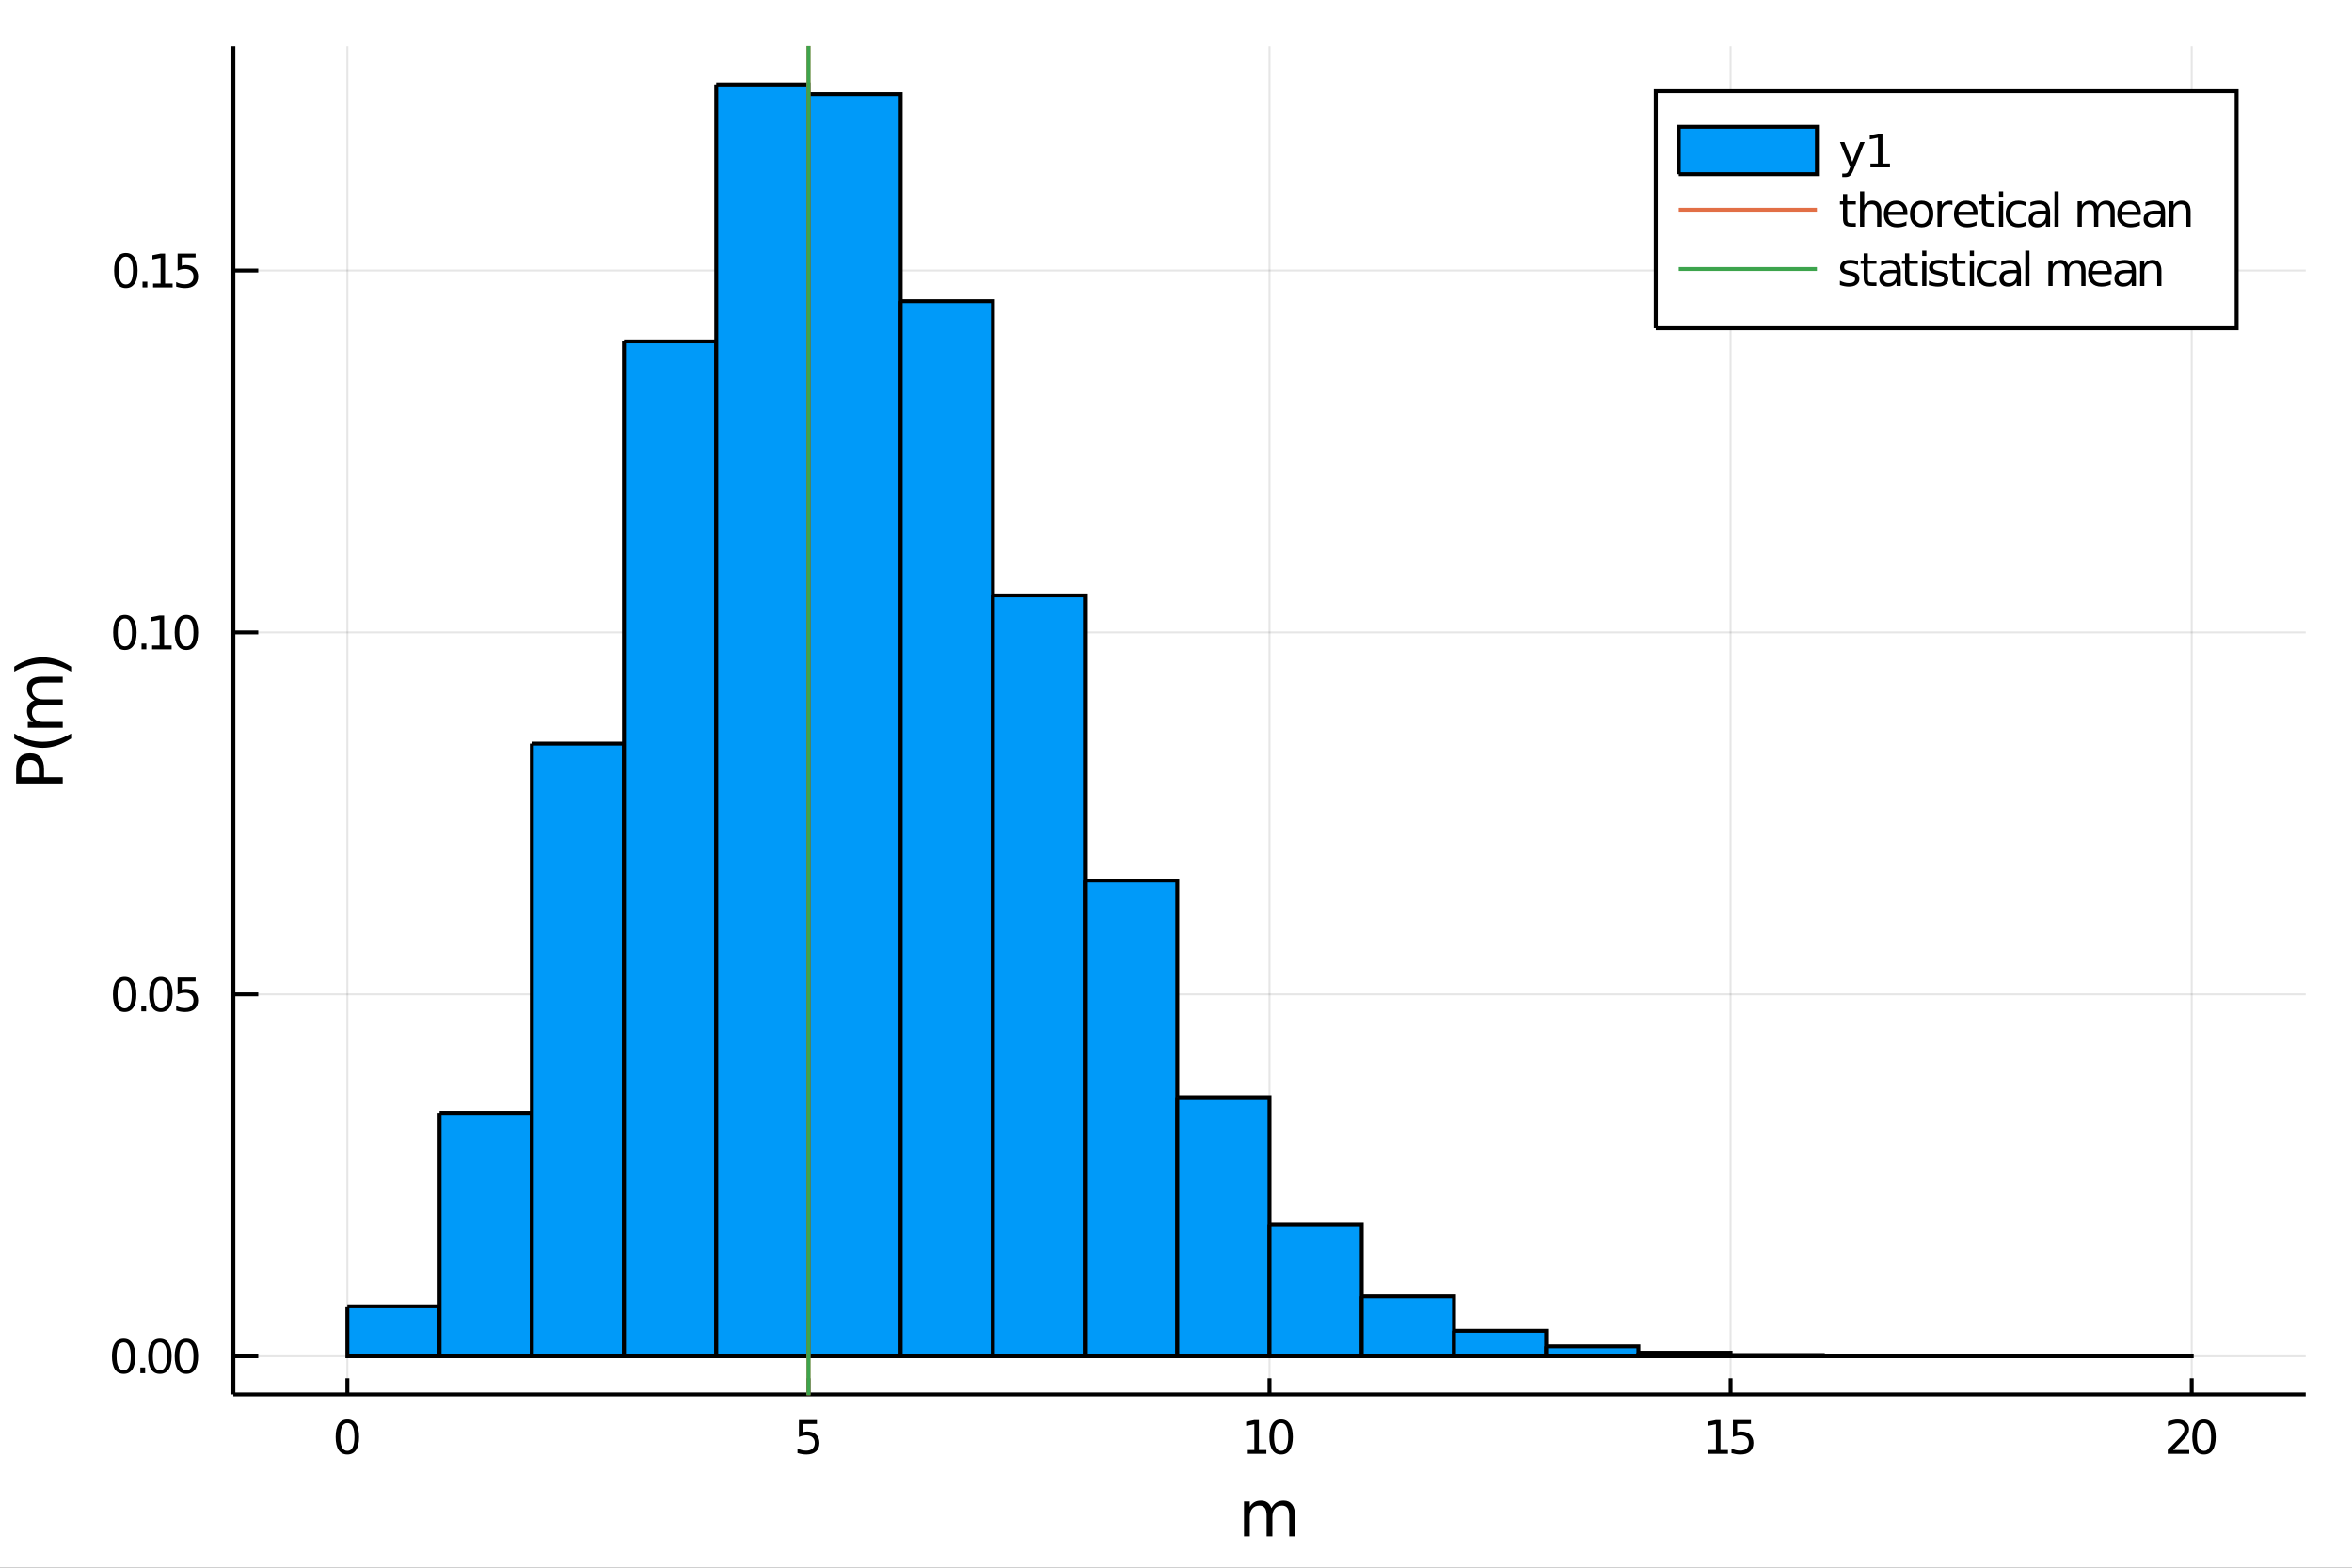 <?xml version="1.0" encoding="utf-8"?>
<svg xmlns="http://www.w3.org/2000/svg" xmlns:xlink="http://www.w3.org/1999/xlink" width="600" height="400" viewBox="0 0 2400 1600">
<rect x="0" y="0" width="2400" height="1600" fill="#333333" stroke="none"/>
<defs>
  <clipPath id="clip910">
    <rect x="0" y="0" width="2400" height="1600"/>
  </clipPath>
</defs>
<path clip-path="url(#clip910)" d="
M0 1600 L2400 1600 L2400 0 L0 0  Z
  " fill="#ffffff" fill-rule="evenodd" fill-opacity="1"/>
<defs>
  <clipPath id="clip911">
    <rect x="480" y="0" width="1681" height="1600"/>
  </clipPath>
</defs>
<path clip-path="url(#clip910)" d="
M238.13 1423.18 L2352.76 1423.18 L2352.76 47.244 L238.13 47.244  Z
  " fill="#ffffff" fill-rule="evenodd" fill-opacity="1"/>
<defs>
  <clipPath id="clip912">
    <rect x="238" y="47" width="2116" height="1377"/>
  </clipPath>
</defs>
<polyline clip-path="url(#clip912)" style="stroke:#000000; stroke-width:2; stroke-opacity:0.1; fill:none" points="
  354.438,1423.18 354.438,47.244 
  "/>
<polyline clip-path="url(#clip912)" style="stroke:#000000; stroke-width:2; stroke-opacity:0.1; fill:none" points="
  824.941,1423.18 824.941,47.244 
  "/>
<polyline clip-path="url(#clip912)" style="stroke:#000000; stroke-width:2; stroke-opacity:0.1; fill:none" points="
  1295.44,1423.18 1295.44,47.244 
  "/>
<polyline clip-path="url(#clip912)" style="stroke:#000000; stroke-width:2; stroke-opacity:0.1; fill:none" points="
  1765.95,1423.18 1765.95,47.244 
  "/>
<polyline clip-path="url(#clip912)" style="stroke:#000000; stroke-width:2; stroke-opacity:0.1; fill:none" points="
  2236.45,1423.18 2236.45,47.244 
  "/>
<polyline clip-path="url(#clip910)" style="stroke:#000000; stroke-width:4; stroke-opacity:1; fill:none" points="
  238.13,1423.18 2352.76,1423.18 
  "/>
<polyline clip-path="url(#clip910)" style="stroke:#000000; stroke-width:4; stroke-opacity:1; fill:none" points="
  354.438,1423.18 354.438,1406.67 
  "/>
<polyline clip-path="url(#clip910)" style="stroke:#000000; stroke-width:4; stroke-opacity:1; fill:none" points="
  824.941,1423.18 824.941,1406.67 
  "/>
<polyline clip-path="url(#clip910)" style="stroke:#000000; stroke-width:4; stroke-opacity:1; fill:none" points="
  1295.44,1423.18 1295.44,1406.67 
  "/>
<polyline clip-path="url(#clip910)" style="stroke:#000000; stroke-width:4; stroke-opacity:1; fill:none" points="
  1765.95,1423.18 1765.95,1406.67 
  "/>
<polyline clip-path="url(#clip910)" style="stroke:#000000; stroke-width:4; stroke-opacity:1; fill:none" points="
  2236.45,1423.18 2236.45,1406.67 
  "/>
<path clip-path="url(#clip910)" d="M 0 0 M354.438 1452.37 Q350.827 1452.37 348.998 1455.94 Q347.193 1459.48 347.193 1466.61 Q347.193 1473.71 348.998 1477.28 Q350.827 1480.82 354.438 1480.82 Q358.072 1480.82 359.878 1477.28 Q361.707 1473.71 361.707 1466.61 Q361.707 1459.48 359.878 1455.94 Q358.072 1452.37 354.438 1452.37 M354.438 1448.67 Q360.248 1448.67 363.304 1453.27 Q366.383 1457.86 366.383 1466.61 Q366.383 1475.33 363.304 1479.94 Q360.248 1484.52 354.438 1484.52 Q348.628 1484.52 345.549 1479.94 Q342.494 1475.33 342.494 1466.61 Q342.494 1457.86 345.549 1453.27 Q348.628 1448.67 354.438 1448.67 Z" fill="#000000" fill-rule="evenodd" fill-opacity="1" /><path clip-path="url(#clip910)" d="M 0 0 M815.218 1449.29 L833.575 1449.29 L833.575 1453.23 L819.501 1453.23 L819.501 1461.7 Q820.519 1461.35 821.538 1461.19 Q822.556 1461 823.575 1461 Q829.362 1461 832.741 1464.18 Q836.121 1467.35 836.121 1472.76 Q836.121 1478.34 832.649 1481.44 Q829.177 1484.52 822.857 1484.52 Q820.681 1484.52 818.413 1484.15 Q816.168 1483.78 813.76 1483.04 L813.76 1478.34 Q815.843 1479.48 818.066 1480.03 Q820.288 1480.59 822.765 1480.59 Q826.769 1480.59 829.107 1478.48 Q831.445 1476.38 831.445 1472.76 Q831.445 1469.15 829.107 1467.05 Q826.769 1464.94 822.765 1464.94 Q820.89 1464.94 819.015 1465.36 Q817.163 1465.77 815.218 1466.65 L815.218 1449.29 Z" fill="#000000" fill-rule="evenodd" fill-opacity="1" /><path clip-path="url(#clip910)" d="M 0 0 M1272.32 1479.92 L1279.96 1479.92 L1279.96 1453.55 L1271.65 1455.22 L1271.65 1450.96 L1279.91 1449.29 L1284.59 1449.29 L1284.59 1479.92 L1292.23 1479.92 L1292.23 1483.85 L1272.32 1483.85 L1272.32 1479.92 Z" fill="#000000" fill-rule="evenodd" fill-opacity="1" /><path clip-path="url(#clip910)" d="M 0 0 M1307.29 1452.37 Q1303.68 1452.37 1301.85 1455.94 Q1300.05 1459.48 1300.05 1466.61 Q1300.05 1473.71 1301.85 1477.28 Q1303.68 1480.82 1307.29 1480.82 Q1310.93 1480.82 1312.73 1477.28 Q1314.56 1473.71 1314.56 1466.61 Q1314.56 1459.48 1312.73 1455.94 Q1310.93 1452.37 1307.29 1452.37 M1307.29 1448.67 Q1313.1 1448.67 1316.16 1453.27 Q1319.24 1457.86 1319.24 1466.61 Q1319.24 1475.33 1316.16 1479.94 Q1313.1 1484.52 1307.29 1484.52 Q1301.48 1484.52 1298.41 1479.94 Q1295.35 1475.33 1295.35 1466.61 Q1295.35 1457.86 1298.41 1453.27 Q1301.48 1448.67 1307.29 1448.67 Z" fill="#000000" fill-rule="evenodd" fill-opacity="1" /><path clip-path="url(#clip910)" d="M 0 0 M1743.32 1479.92 L1750.96 1479.92 L1750.96 1453.55 L1742.65 1455.22 L1742.65 1450.96 L1750.91 1449.29 L1755.59 1449.29 L1755.59 1479.92 L1763.23 1479.92 L1763.23 1483.85 L1743.32 1483.85 L1743.32 1479.92 Z" fill="#000000" fill-rule="evenodd" fill-opacity="1" /><path clip-path="url(#clip910)" d="M 0 0 M1768.34 1449.29 L1786.7 1449.29 L1786.7 1453.23 L1772.62 1453.23 L1772.62 1461.7 Q1773.64 1461.35 1774.66 1461.19 Q1775.68 1461 1776.7 1461 Q1782.48 1461 1785.86 1464.18 Q1789.24 1467.35 1789.24 1472.76 Q1789.24 1478.34 1785.77 1481.44 Q1782.3 1484.52 1775.98 1484.52 Q1773.8 1484.52 1771.54 1484.15 Q1769.29 1483.78 1766.88 1483.04 L1766.88 1478.34 Q1768.97 1479.48 1771.19 1480.03 Q1773.41 1480.59 1775.89 1480.59 Q1779.89 1480.59 1782.23 1478.48 Q1784.57 1476.38 1784.57 1472.76 Q1784.57 1469.15 1782.23 1467.05 Q1779.89 1464.94 1775.89 1464.94 Q1774.01 1464.94 1772.14 1465.36 Q1770.29 1465.77 1768.34 1466.65 L1768.34 1449.29 Z" fill="#000000" fill-rule="evenodd" fill-opacity="1" /><path clip-path="url(#clip910)" d="M 0 0 M2217.59 1479.92 L2233.91 1479.92 L2233.91 1483.85 L2211.97 1483.85 L2211.97 1479.92 Q2214.63 1477.16 2219.21 1472.53 Q2223.82 1467.88 2225 1466.54 Q2227.25 1464.01 2228.13 1462.28 Q2229.03 1460.52 2229.03 1458.83 Q2229.03 1456.07 2227.08 1454.34 Q2225.16 1452.6 2222.06 1452.6 Q2219.86 1452.6 2217.41 1453.37 Q2214.98 1454.13 2212.2 1455.68 L2212.2 1450.96 Q2215.02 1449.82 2217.48 1449.25 Q2219.93 1448.67 2221.97 1448.67 Q2227.34 1448.67 2230.53 1451.35 Q2233.73 1454.04 2233.73 1458.53 Q2233.73 1460.66 2232.92 1462.58 Q2232.13 1464.48 2230.02 1467.07 Q2229.45 1467.74 2226.34 1470.96 Q2223.24 1474.15 2217.59 1479.92 Z" fill="#000000" fill-rule="evenodd" fill-opacity="1" /><path clip-path="url(#clip910)" d="M 0 0 M2248.98 1452.37 Q2245.37 1452.37 2243.54 1455.94 Q2241.74 1459.48 2241.74 1466.61 Q2241.74 1473.71 2243.54 1477.28 Q2245.37 1480.82 2248.98 1480.82 Q2252.62 1480.82 2254.42 1477.28 Q2256.25 1473.71 2256.25 1466.61 Q2256.25 1459.48 2254.42 1455.94 Q2252.62 1452.37 2248.98 1452.37 M2248.98 1448.67 Q2254.79 1448.67 2257.85 1453.27 Q2260.93 1457.86 2260.93 1466.61 Q2260.93 1475.33 2257.85 1479.94 Q2254.79 1484.52 2248.98 1484.52 Q2243.17 1484.52 2240.09 1479.94 Q2237.04 1475.33 2237.04 1466.61 Q2237.04 1457.86 2240.09 1453.27 Q2243.17 1448.67 2248.98 1448.67 Z" fill="#000000" fill-rule="evenodd" fill-opacity="1" /><path clip-path="url(#clip910)" d="M 0 0 M1297.4 1539.24 Q1299.6 1535.29 1302.65 1533.41 Q1305.71 1531.54 1309.85 1531.54 Q1315.42 1531.54 1318.44 1535.45 Q1321.46 1539.33 1321.46 1546.53 L1321.46 1568.04 L1315.57 1568.04 L1315.57 1546.72 Q1315.57 1541.59 1313.76 1539.11 Q1311.95 1536.63 1308.22 1536.63 Q1303.67 1536.63 1301.03 1539.65 Q1298.39 1542.68 1298.39 1547.9 L1298.39 1568.04 L1292.5 1568.04 L1292.5 1546.72 Q1292.5 1541.56 1290.68 1539.11 Q1288.87 1536.63 1285.08 1536.63 Q1280.59 1536.63 1277.95 1539.68 Q1275.31 1542.71 1275.31 1547.9 L1275.31 1568.04 L1269.42 1568.04 L1269.42 1532.4 L1275.31 1532.4 L1275.31 1537.93 Q1277.32 1534.66 1280.12 1533.1 Q1282.92 1531.54 1286.77 1531.54 Q1290.65 1531.54 1293.36 1533.51 Q1296.1 1535.48 1297.4 1539.24 Z" fill="#000000" fill-rule="evenodd" fill-opacity="1" /><polyline clip-path="url(#clip912)" style="stroke:#000000; stroke-width:2; stroke-opacity:0.1; fill:none" points="
  238.13,1384.24 2352.76,1384.24 
  "/>
<polyline clip-path="url(#clip912)" style="stroke:#000000; stroke-width:2; stroke-opacity:0.1; fill:none" points="
  238.13,1014.86 2352.76,1014.86 
  "/>
<polyline clip-path="url(#clip912)" style="stroke:#000000; stroke-width:2; stroke-opacity:0.1; fill:none" points="
  238.13,645.474 2352.76,645.474 
  "/>
<polyline clip-path="url(#clip912)" style="stroke:#000000; stroke-width:2; stroke-opacity:0.1; fill:none" points="
  238.13,276.092 2352.76,276.092 
  "/>
<polyline clip-path="url(#clip910)" style="stroke:#000000; stroke-width:4; stroke-opacity:1; fill:none" points="
  238.13,1423.18 238.13,47.244 
  "/>
<polyline clip-path="url(#clip910)" style="stroke:#000000; stroke-width:4; stroke-opacity:1; fill:none" points="
  238.13,1384.24 263.506,1384.24 
  "/>
<polyline clip-path="url(#clip910)" style="stroke:#000000; stroke-width:4; stroke-opacity:1; fill:none" points="
  238.13,1014.86 263.506,1014.86 
  "/>
<polyline clip-path="url(#clip910)" style="stroke:#000000; stroke-width:4; stroke-opacity:1; fill:none" points="
  238.13,645.474 263.506,645.474 
  "/>
<polyline clip-path="url(#clip910)" style="stroke:#000000; stroke-width:4; stroke-opacity:1; fill:none" points="
  238.13,276.092 263.506,276.092 
  "/>
<path clip-path="url(#clip910)" d="M 0 0 M126.205 1370.04 Q122.593 1370.04 120.765 1373.6 Q118.959 1377.14 118.959 1384.27 Q118.959 1391.38 120.765 1394.94 Q122.593 1398.49 126.205 1398.49 Q129.839 1398.49 131.644 1394.94 Q133.473 1391.38 133.473 1384.27 Q133.473 1377.14 131.644 1373.6 Q129.839 1370.04 126.205 1370.04 M126.205 1366.33 Q132.015 1366.33 135.07 1370.94 Q138.149 1375.52 138.149 1384.27 Q138.149 1393 135.07 1397.61 Q132.015 1402.19 126.205 1402.19 Q120.394 1402.19 117.316 1397.61 Q114.26 1393 114.26 1384.27 Q114.26 1375.52 117.316 1370.94 Q120.394 1366.33 126.205 1366.33 Z" fill="#000000" fill-rule="evenodd" fill-opacity="1" /><path clip-path="url(#clip910)" d="M 0 0 M143.218 1395.64 L148.103 1395.64 L148.103 1401.52 L143.218 1401.52 L143.218 1395.64 Z" fill="#000000" fill-rule="evenodd" fill-opacity="1" /><path clip-path="url(#clip910)" d="M 0 0 M163.172 1370.04 Q159.561 1370.04 157.732 1373.6 Q155.927 1377.14 155.927 1384.27 Q155.927 1391.38 157.732 1394.94 Q159.561 1398.49 163.172 1398.49 Q166.806 1398.49 168.612 1394.94 Q170.44 1391.38 170.44 1384.27 Q170.44 1377.14 168.612 1373.6 Q166.806 1370.04 163.172 1370.04 M163.172 1366.33 Q168.982 1366.33 172.038 1370.94 Q175.116 1375.52 175.116 1384.27 Q175.116 1393 172.038 1397.61 Q168.982 1402.19 163.172 1402.19 Q157.362 1402.19 154.283 1397.61 Q151.228 1393 151.228 1384.27 Q151.228 1375.52 154.283 1370.94 Q157.362 1366.33 163.172 1366.33 Z" fill="#000000" fill-rule="evenodd" fill-opacity="1" /><path clip-path="url(#clip910)" d="M 0 0 M190.186 1370.04 Q186.575 1370.04 184.746 1373.6 Q182.94 1377.14 182.94 1384.27 Q182.94 1391.38 184.746 1394.94 Q186.575 1398.49 190.186 1398.49 Q193.82 1398.49 195.625 1394.94 Q197.454 1391.38 197.454 1384.27 Q197.454 1377.14 195.625 1373.6 Q193.82 1370.04 190.186 1370.04 M190.186 1366.33 Q195.996 1366.33 199.051 1370.94 Q202.13 1375.52 202.13 1384.27 Q202.13 1393 199.051 1397.61 Q195.996 1402.19 190.186 1402.19 Q184.376 1402.19 181.297 1397.61 Q178.241 1393 178.241 1384.27 Q178.241 1375.52 181.297 1370.94 Q184.376 1366.33 190.186 1366.33 Z" fill="#000000" fill-rule="evenodd" fill-opacity="1" /><path clip-path="url(#clip910)" d="M 0 0 M127.2 1000.65 Q123.589 1000.65 121.76 1004.22 Q119.955 1007.76 119.955 1014.89 Q119.955 1022 121.76 1025.56 Q123.589 1029.1 127.2 1029.1 Q130.834 1029.1 132.64 1025.56 Q134.468 1022 134.468 1014.89 Q134.468 1007.76 132.64 1004.22 Q130.834 1000.65 127.2 1000.65 M127.2 996.951 Q133.01 996.951 136.066 1001.56 Q139.144 1006.14 139.144 1014.89 Q139.144 1023.62 136.066 1028.22 Q133.01 1032.81 127.2 1032.81 Q121.39 1032.81 118.311 1028.22 Q115.256 1023.62 115.256 1014.89 Q115.256 1006.14 118.311 1001.56 Q121.39 996.951 127.2 996.951 Z" fill="#000000" fill-rule="evenodd" fill-opacity="1" /><path clip-path="url(#clip910)" d="M 0 0 M144.214 1026.26 L149.098 1026.26 L149.098 1032.14 L144.214 1032.14 L144.214 1026.26 Z" fill="#000000" fill-rule="evenodd" fill-opacity="1" /><path clip-path="url(#clip910)" d="M 0 0 M164.167 1000.65 Q160.556 1000.65 158.728 1004.22 Q156.922 1007.76 156.922 1014.89 Q156.922 1022 158.728 1025.56 Q160.556 1029.1 164.167 1029.1 Q167.802 1029.1 169.607 1025.56 Q171.436 1022 171.436 1014.89 Q171.436 1007.76 169.607 1004.22 Q167.802 1000.65 164.167 1000.65 M164.167 996.951 Q169.977 996.951 173.033 1001.56 Q176.112 1006.14 176.112 1014.89 Q176.112 1023.62 173.033 1028.22 Q169.977 1032.81 164.167 1032.81 Q158.357 1032.81 155.278 1028.22 Q152.223 1023.62 152.223 1014.89 Q152.223 1006.14 155.278 1001.56 Q158.357 996.951 164.167 996.951 Z" fill="#000000" fill-rule="evenodd" fill-opacity="1" /><path clip-path="url(#clip910)" d="M 0 0 M181.227 997.576 L199.584 997.576 L199.584 1001.51 L185.51 1001.51 L185.51 1009.98 Q186.528 1009.64 187.547 1009.47 Q188.565 1009.29 189.584 1009.29 Q195.371 1009.29 198.75 1012.46 Q202.13 1015.63 202.13 1021.05 Q202.13 1026.63 198.658 1029.73 Q195.186 1032.81 188.866 1032.81 Q186.69 1032.81 184.422 1032.44 Q182.176 1032.07 179.769 1031.33 L179.769 1026.63 Q181.852 1027.76 184.075 1028.32 Q186.297 1028.87 188.774 1028.87 Q192.778 1028.87 195.116 1026.77 Q197.454 1024.66 197.454 1021.05 Q197.454 1017.44 195.116 1015.33 Q192.778 1013.22 188.774 1013.22 Q186.899 1013.22 185.024 1013.64 Q183.172 1014.06 181.227 1014.94 L181.227 997.576 Z" fill="#000000" fill-rule="evenodd" fill-opacity="1" /><path clip-path="url(#clip910)" d="M 0 0 M127.431 631.273 Q123.82 631.273 121.992 634.838 Q120.186 638.379 120.186 645.509 Q120.186 652.615 121.992 656.18 Q123.82 659.722 127.431 659.722 Q131.066 659.722 132.871 656.18 Q134.7 652.615 134.7 645.509 Q134.7 638.379 132.871 634.838 Q131.066 631.273 127.431 631.273 M127.431 627.569 Q133.242 627.569 136.297 632.176 Q139.376 636.759 139.376 645.509 Q139.376 654.236 136.297 658.842 Q133.242 663.426 127.431 663.426 Q121.621 663.426 118.543 658.842 Q115.487 654.236 115.487 645.509 Q115.487 636.759 118.543 632.176 Q121.621 627.569 127.431 627.569 Z" fill="#000000" fill-rule="evenodd" fill-opacity="1" /><path clip-path="url(#clip910)" d="M 0 0 M144.445 656.875 L149.329 656.875 L149.329 662.754 L144.445 662.754 L144.445 656.875 Z" fill="#000000" fill-rule="evenodd" fill-opacity="1" /><path clip-path="url(#clip910)" d="M 0 0 M155.209 658.819 L162.848 658.819 L162.848 632.454 L154.538 634.12 L154.538 629.861 L162.802 628.194 L167.477 628.194 L167.477 658.819 L175.116 658.819 L175.116 662.754 L155.209 662.754 L155.209 658.819 Z" fill="#000000" fill-rule="evenodd" fill-opacity="1" /><path clip-path="url(#clip910)" d="M 0 0 M190.186 631.273 Q186.575 631.273 184.746 634.838 Q182.94 638.379 182.94 645.509 Q182.94 652.615 184.746 656.18 Q186.575 659.722 190.186 659.722 Q193.82 659.722 195.625 656.18 Q197.454 652.615 197.454 645.509 Q197.454 638.379 195.625 634.838 Q193.82 631.273 190.186 631.273 M190.186 627.569 Q195.996 627.569 199.051 632.176 Q202.13 636.759 202.13 645.509 Q202.13 654.236 199.051 658.842 Q195.996 663.426 190.186 663.426 Q184.376 663.426 181.297 658.842 Q178.241 654.236 178.241 645.509 Q178.241 636.759 181.297 632.176 Q184.376 627.569 190.186 627.569 Z" fill="#000000" fill-rule="evenodd" fill-opacity="1" /><path clip-path="url(#clip910)" d="M 0 0 M128.427 261.891 Q124.816 261.891 122.987 265.456 Q121.181 268.997 121.181 276.127 Q121.181 283.233 122.987 286.798 Q124.816 290.34 128.427 290.34 Q132.061 290.34 133.867 286.798 Q135.695 283.233 135.695 276.127 Q135.695 268.997 133.867 265.456 Q132.061 261.891 128.427 261.891 M128.427 258.187 Q134.237 258.187 137.292 262.794 Q140.371 267.377 140.371 276.127 Q140.371 284.854 137.292 289.46 Q134.237 294.044 128.427 294.044 Q122.617 294.044 119.538 289.46 Q116.482 284.854 116.482 276.127 Q116.482 267.377 119.538 262.794 Q122.617 258.187 128.427 258.187 Z" fill="#000000" fill-rule="evenodd" fill-opacity="1" /><path clip-path="url(#clip910)" d="M 0 0 M145.441 287.493 L150.325 287.493 L150.325 293.372 L145.441 293.372 L145.441 287.493 Z" fill="#000000" fill-rule="evenodd" fill-opacity="1" /><path clip-path="url(#clip910)" d="M 0 0 M156.204 289.437 L163.843 289.437 L163.843 263.072 L155.533 264.738 L155.533 260.479 L163.797 258.812 L168.473 258.812 L168.473 289.437 L176.112 289.437 L176.112 293.372 L156.204 293.372 L156.204 289.437 Z" fill="#000000" fill-rule="evenodd" fill-opacity="1" /><path clip-path="url(#clip910)" d="M 0 0 M181.227 258.812 L199.584 258.812 L199.584 262.747 L185.51 262.747 L185.51 271.22 Q186.528 270.872 187.547 270.71 Q188.565 270.525 189.584 270.525 Q195.371 270.525 198.75 273.697 Q202.13 276.868 202.13 282.284 Q202.13 287.863 198.658 290.965 Q195.186 294.044 188.866 294.044 Q186.69 294.044 184.422 293.673 Q182.176 293.303 179.769 292.562 L179.769 287.863 Q181.852 288.997 184.075 289.553 Q186.297 290.108 188.774 290.108 Q192.778 290.108 195.116 288.002 Q197.454 285.896 197.454 282.284 Q197.454 278.673 195.116 276.567 Q192.778 274.46 188.774 274.46 Q186.899 274.46 185.024 274.877 Q183.172 275.294 181.227 276.173 L181.227 258.812 Z" fill="#000000" fill-rule="evenodd" fill-opacity="1" /><path clip-path="url(#clip910)" d="M 0 0 M21.768 793.124 L39.623 793.124 L39.623 785.04 Q39.623 780.552 37.3 778.101 Q34.977 775.65 30.68 775.65 Q26.415 775.65 24.091 778.101 Q21.768 780.552 21.768 785.04 L21.768 793.124 M16.484 799.553 L16.484 785.04 Q16.484 777.051 20.113 772.977 Q23.709 768.871 30.68 768.871 Q37.714 768.871 41.31 772.977 Q44.907 777.051 44.907 785.04 L44.907 793.124 L64.004 793.124 L64.004 799.553 L16.484 799.553 Z" fill="#000000" fill-rule="evenodd" fill-opacity="1" /><path clip-path="url(#clip910)" d="M 0 0 M14.543 748.66 Q21.863 752.925 29.025 754.993 Q36.186 757.062 43.538 757.062 Q50.891 757.062 58.116 754.993 Q65.309 752.893 72.598 748.66 L72.598 753.752 Q65.118 758.526 57.893 760.914 Q50.668 763.269 43.538 763.269 Q36.441 763.269 29.247 760.914 Q22.054 758.558 14.543 753.752 L14.543 748.66 Z" fill="#000000" fill-rule="evenodd" fill-opacity="1" /><path clip-path="url(#clip910)" d="M 0 0 M35.199 714.762 Q31.253 712.566 29.375 709.51 Q27.497 706.455 27.497 702.317 Q27.497 696.747 31.412 693.723 Q35.295 690.7 42.488 690.7 L64.004 690.7 L64.004 696.588 L42.679 696.588 Q37.555 696.588 35.072 698.402 Q32.589 700.216 32.589 703.94 Q32.589 708.492 35.613 711.134 Q38.637 713.775 43.857 713.775 L64.004 713.775 L64.004 719.664 L42.679 719.664 Q37.523 719.664 35.072 721.478 Q32.589 723.292 32.589 727.08 Q32.589 731.568 35.645 734.209 Q38.669 736.851 43.857 736.851 L64.004 736.851 L64.004 742.739 L28.356 742.739 L28.356 736.851 L33.894 736.851 Q30.616 734.846 29.056 732.045 Q27.497 729.244 27.497 725.393 Q27.497 721.51 29.47 718.804 Q31.444 716.067 35.199 714.762 Z" fill="#000000" fill-rule="evenodd" fill-opacity="1" /><path clip-path="url(#clip910)" d="M 0 0 M14.543 685.48 L14.543 680.387 Q22.054 675.613 29.247 673.258 Q36.441 670.871 43.538 670.871 Q50.668 670.871 57.893 673.258 Q65.118 675.613 72.598 680.387 L72.598 685.48 Q65.309 681.247 58.116 679.178 Q50.891 677.077 43.538 677.077 Q36.186 677.077 29.025 679.178 Q21.863 681.247 14.543 685.48 Z" fill="#000000" fill-rule="evenodd" fill-opacity="1" /><path clip-path="url(#clip912)" d="
M354.438 1333.28 L354.438 1384.24 L448.539 1384.24 L448.539 1333.28 L354.438 1333.28 L354.438 1333.28  Z
  " fill="#009af9" fill-rule="evenodd" fill-opacity="1"/>
<polyline clip-path="url(#clip912)" style="stroke:#000000; stroke-width:4; stroke-opacity:1; fill:none" points="
  354.438,1333.28 354.438,1384.24 448.539,1384.24 448.539,1333.28 354.438,1333.28 
  "/>
<path clip-path="url(#clip912)" d="
M448.539 1135.78 L448.539 1384.24 L542.639 1384.24 L542.639 1135.78 L448.539 1135.78 L448.539 1135.78  Z
  " fill="#009af9" fill-rule="evenodd" fill-opacity="1"/>
<polyline clip-path="url(#clip912)" style="stroke:#000000; stroke-width:4; stroke-opacity:1; fill:none" points="
  448.539,1135.78 448.539,1384.24 542.639,1384.24 542.639,1135.78 448.539,1135.78 
  "/>
<path clip-path="url(#clip912)" d="
M542.639 758.948 L542.639 1384.24 L636.74 1384.24 L636.74 758.948 L542.639 758.948 L542.639 758.948  Z
  " fill="#009af9" fill-rule="evenodd" fill-opacity="1"/>
<polyline clip-path="url(#clip912)" style="stroke:#000000; stroke-width:4; stroke-opacity:1; fill:none" points="
  542.639,758.948 542.639,1384.24 636.74,1384.24 636.74,758.948 542.639,758.948 
  "/>
<path clip-path="url(#clip912)" d="
M636.74 348.417 L636.74 1384.24 L730.84 1384.24 L730.84 348.417 L636.74 348.417 L636.74 348.417  Z
  " fill="#009af9" fill-rule="evenodd" fill-opacity="1"/>
<polyline clip-path="url(#clip912)" style="stroke:#000000; stroke-width:4; stroke-opacity:1; fill:none" points="
  636.74,348.417 636.74,1384.24 730.84,1384.24 730.84,348.417 636.74,348.417 
  "/>
<path clip-path="url(#clip912)" d="
M730.84 86.186 L730.84 1384.24 L824.941 1384.24 L824.941 86.186 L730.84 86.186 L730.84 86.186  Z
  " fill="#009af9" fill-rule="evenodd" fill-opacity="1"/>
<polyline clip-path="url(#clip912)" style="stroke:#000000; stroke-width:4; stroke-opacity:1; fill:none" points="
  730.84,86.186 730.84,1384.24 824.941,1384.24 824.941,86.186 730.84,86.186 
  "/>
<path clip-path="url(#clip912)" d="
M824.941 96.115 L824.941 1384.24 L919.041 1384.24 L919.041 96.115 L824.941 96.115 L824.941 96.115  Z
  " fill="#009af9" fill-rule="evenodd" fill-opacity="1"/>
<polyline clip-path="url(#clip912)" style="stroke:#000000; stroke-width:4; stroke-opacity:1; fill:none" points="
  824.941,96.115 824.941,1384.24 919.041,1384.24 919.041,96.115 824.941,96.115 
  "/>
<path clip-path="url(#clip912)" d="
M919.041 307.372 L919.041 1384.24 L1013.14 1384.24 L1013.14 307.372 L919.041 307.372 L919.041 307.372  Z
  " fill="#009af9" fill-rule="evenodd" fill-opacity="1"/>
<polyline clip-path="url(#clip912)" style="stroke:#000000; stroke-width:4; stroke-opacity:1; fill:none" points="
  919.041,307.372 919.041,1384.24 1013.14,1384.24 1013.14,307.372 919.041,307.372 
  "/>
<path clip-path="url(#clip912)" d="
M1013.14 607.65 L1013.14 1384.24 L1107.24 1384.24 L1107.24 607.65 L1013.14 607.65 L1013.14 607.65  Z
  " fill="#009af9" fill-rule="evenodd" fill-opacity="1"/>
<polyline clip-path="url(#clip912)" style="stroke:#000000; stroke-width:4; stroke-opacity:1; fill:none" points="
  1013.14,607.65 1013.14,1384.24 1107.24,1384.24 1107.24,607.65 1013.14,607.65 
  "/>
<path clip-path="url(#clip912)" d="
M1107.24 898.663 L1107.24 1384.24 L1201.34 1384.24 L1201.34 898.663 L1107.24 898.663 L1107.24 898.663  Z
  " fill="#009af9" fill-rule="evenodd" fill-opacity="1"/>
<polyline clip-path="url(#clip912)" style="stroke:#000000; stroke-width:4; stroke-opacity:1; fill:none" points="
  1107.24,898.663 1107.24,1384.24 1201.34,1384.24 1201.34,898.663 1107.24,898.663 
  "/>
<path clip-path="url(#clip912)" d="
M1201.34 1119.92 L1201.34 1384.24 L1295.44 1384.24 L1295.44 1119.92 L1201.34 1119.92 L1201.34 1119.92  Z
  " fill="#009af9" fill-rule="evenodd" fill-opacity="1"/>
<polyline clip-path="url(#clip912)" style="stroke:#000000; stroke-width:4; stroke-opacity:1; fill:none" points="
  1201.34,1119.92 1201.34,1384.24 1295.44,1384.24 1295.44,1119.92 1201.34,1119.92 
  "/>
<path clip-path="url(#clip912)" d="
M1295.44 1249.46 L1295.44 1384.24 L1389.54 1384.24 L1389.54 1249.46 L1295.44 1249.46 L1295.44 1249.46  Z
  " fill="#009af9" fill-rule="evenodd" fill-opacity="1"/>
<polyline clip-path="url(#clip912)" style="stroke:#000000; stroke-width:4; stroke-opacity:1; fill:none" points="
  1295.44,1249.46 1295.44,1384.24 1389.54,1384.24 1389.54,1249.46 1295.44,1249.46 
  "/>
<path clip-path="url(#clip912)" d="
M1389.54 1323.08 L1389.54 1384.24 L1483.64 1384.24 L1483.64 1323.08 L1389.54 1323.08 L1389.54 1323.08  Z
  " fill="#009af9" fill-rule="evenodd" fill-opacity="1"/>
<polyline clip-path="url(#clip912)" style="stroke:#000000; stroke-width:4; stroke-opacity:1; fill:none" points="
  1389.54,1323.08 1389.54,1384.24 1483.64,1384.24 1483.64,1323.08 1389.54,1323.08 
  "/>
<path clip-path="url(#clip912)" d="
M1483.64 1358.26 L1483.64 1384.24 L1577.74 1384.24 L1577.74 1358.26 L1483.64 1358.26 L1483.64 1358.26  Z
  " fill="#009af9" fill-rule="evenodd" fill-opacity="1"/>
<polyline clip-path="url(#clip912)" style="stroke:#000000; stroke-width:4; stroke-opacity:1; fill:none" points="
  1483.64,1358.26 1483.64,1384.24 1577.74,1384.24 1577.74,1358.26 1483.64,1358.26 
  "/>
<path clip-path="url(#clip912)" d="
M1577.74 1374.04 L1577.74 1384.24 L1671.84 1384.24 L1671.84 1374.04 L1577.74 1374.04 L1577.74 1374.04  Z
  " fill="#009af9" fill-rule="evenodd" fill-opacity="1"/>
<polyline clip-path="url(#clip912)" style="stroke:#000000; stroke-width:4; stroke-opacity:1; fill:none" points="
  1577.74,1374.04 1577.74,1384.24 1671.84,1384.24 1671.84,1374.04 1577.74,1374.04 
  "/>
<path clip-path="url(#clip912)" d="
M1671.84 1380.6 L1671.84 1384.24 L1765.95 1384.24 L1765.95 1380.6 L1671.84 1380.6 L1671.84 1380.6  Z
  " fill="#009af9" fill-rule="evenodd" fill-opacity="1"/>
<polyline clip-path="url(#clip912)" style="stroke:#000000; stroke-width:4; stroke-opacity:1; fill:none" points="
  1671.84,1380.6 1671.84,1384.24 1765.95,1384.24 1765.95,1380.6 1671.84,1380.6 
  "/>
<path clip-path="url(#clip912)" d="
M1765.95 1382.95 L1765.95 1384.24 L1860.05 1384.24 L1860.05 1382.95 L1765.95 1382.95 L1765.95 1382.95  Z
  " fill="#009af9" fill-rule="evenodd" fill-opacity="1"/>
<polyline clip-path="url(#clip912)" style="stroke:#000000; stroke-width:4; stroke-opacity:1; fill:none" points="
  1765.95,1382.95 1765.95,1384.24 1860.05,1384.24 1860.05,1382.95 1765.95,1382.95 
  "/>
<path clip-path="url(#clip912)" d="
M1860.05 1383.8 L1860.05 1384.24 L1954.15 1384.24 L1954.15 1383.8 L1860.05 1383.8 L1860.05 1383.8  Z
  " fill="#009af9" fill-rule="evenodd" fill-opacity="1"/>
<polyline clip-path="url(#clip912)" style="stroke:#000000; stroke-width:4; stroke-opacity:1; fill:none" points="
  1860.05,1383.8 1860.05,1384.24 1954.15,1384.24 1954.15,1383.8 1860.05,1383.8 
  "/>
<path clip-path="url(#clip912)" d="
M1954.15 1384.16 L1954.15 1384.24 L2048.25 1384.24 L2048.25 1384.16 L1954.15 1384.16 L1954.15 1384.16  Z
  " fill="#009af9" fill-rule="evenodd" fill-opacity="1"/>
<polyline clip-path="url(#clip912)" style="stroke:#000000; stroke-width:4; stroke-opacity:1; fill:none" points="
  1954.15,1384.16 1954.15,1384.24 2048.25,1384.24 2048.25,1384.16 1954.15,1384.16 
  "/>
<path clip-path="url(#clip912)" d="
M2048.25 1384.21 L2048.25 1384.24 L2142.35 1384.24 L2142.35 1384.21 L2048.25 1384.21 L2048.25 1384.21  Z
  " fill="#009af9" fill-rule="evenodd" fill-opacity="1"/>
<polyline clip-path="url(#clip912)" style="stroke:#000000; stroke-width:4; stroke-opacity:1; fill:none" points="
  2048.25,1384.21 2048.25,1384.24 2142.35,1384.24 2142.35,1384.21 2048.25,1384.21 
  "/>
<path clip-path="url(#clip912)" d="
M2142.35 1384.22 L2142.35 1384.24 L2236.45 1384.24 L2236.45 1384.22 L2142.35 1384.22 L2142.35 1384.22  Z
  " fill="#009af9" fill-rule="evenodd" fill-opacity="1"/>
<polyline clip-path="url(#clip912)" style="stroke:#000000; stroke-width:4; stroke-opacity:1; fill:none" points="
  2142.35,1384.22 2142.35,1384.24 2236.45,1384.24 2236.45,1384.22 2142.35,1384.22 
  "/>
<polyline clip-path="url(#clip912)" style="stroke:#e26f46; stroke-width:4; stroke-opacity:1; fill:none" points="
  824.941,2799.12 824.941,-1328.69 
  "/>
<polyline clip-path="url(#clip912)" style="stroke:#3da44d; stroke-width:4; stroke-opacity:1; fill:none" points="
  825.016,2799.12 825.016,-1328.69 
  "/>
<path clip-path="url(#clip910)" d="
M1689.56 335.029 L2282.27 335.029 L2282.27 93.109 L1689.56 93.109  Z
  " fill="#ffffff" fill-rule="evenodd" fill-opacity="1"/>
<polyline clip-path="url(#clip910)" style="stroke:#000000; stroke-width:4; stroke-opacity:1; fill:none" points="
  1689.56,335.029 2282.27,335.029 2282.27,93.109 1689.56,93.109 1689.56,335.029 
  "/>
<path clip-path="url(#clip910)" d="
M1713.05 177.781 L1854.03 177.781 L1854.03 129.397 L1713.05 129.397 L1713.05 177.781  Z
  " fill="#009af9" fill-rule="evenodd" fill-opacity="1"/>
<polyline clip-path="url(#clip910)" style="stroke:#000000; stroke-width:4; stroke-opacity:1; fill:none" points="
  1713.05,177.781 1854.03,177.781 1854.03,129.397 1713.05,129.397 1713.05,177.781 
  "/>
<path clip-path="url(#clip910)" d="M 0 0 M1891.37 173.276 Q1889.56 177.906 1887.85 179.318 Q1886.14 180.73 1883.26 180.73 L1879.86 180.73 L1879.86 177.165 L1882.36 177.165 Q1884.12 177.165 1885.09 176.332 Q1886.07 175.498 1887.25 172.396 L1888.01 170.452 L1877.52 144.943 L1882.04 144.943 L1890.14 165.221 L1898.24 144.943 L1902.76 144.943 L1891.37 173.276 Z" fill="#000000" fill-rule="evenodd" fill-opacity="1" /><path clip-path="url(#clip910)" d="M 0 0 M1908.63 166.933 L1916.27 166.933 L1916.27 140.568 L1907.96 142.235 L1907.96 137.975 L1916.23 136.309 L1920.9 136.309 L1920.9 166.933 L1928.54 166.933 L1928.54 170.869 L1908.63 170.869 L1908.63 166.933 Z" fill="#000000" fill-rule="evenodd" fill-opacity="1" /><polyline clip-path="url(#clip910)" style="stroke:#e26f46; stroke-width:4; stroke-opacity:1; fill:none" points="
  1713.05,214.069 1854.03,214.069 
  "/>
<path clip-path="url(#clip910)" d="M 0 0 M1884.93 198.062 L1884.93 205.423 L1893.7 205.423 L1893.7 208.733 L1884.93 208.733 L1884.93 222.807 Q1884.93 225.978 1885.79 226.881 Q1886.67 227.784 1889.33 227.784 L1893.7 227.784 L1893.7 231.349 L1889.33 231.349 Q1884.4 231.349 1882.52 229.52 Q1880.65 227.668 1880.65 222.807 L1880.65 208.733 L1877.52 208.733 L1877.52 205.423 L1880.65 205.423 L1880.65 198.062 L1884.93 198.062 Z" fill="#000000" fill-rule="evenodd" fill-opacity="1" /><path clip-path="url(#clip910)" d="M 0 0 M1919.72 215.701 L1919.72 231.349 L1915.46 231.349 L1915.46 215.839 Q1915.46 212.159 1914.03 210.33 Q1912.59 208.502 1909.72 208.502 Q1906.27 208.502 1904.28 210.701 Q1902.29 212.9 1902.29 216.696 L1902.29 231.349 L1898.01 231.349 L1898.01 195.33 L1902.29 195.33 L1902.29 209.451 Q1903.82 207.113 1905.88 205.955 Q1907.96 204.798 1910.67 204.798 Q1915.14 204.798 1917.43 207.576 Q1919.72 210.33 1919.72 215.701 Z" fill="#000000" fill-rule="evenodd" fill-opacity="1" /><path clip-path="url(#clip910)" d="M 0 0 M1946.37 217.321 L1946.37 219.404 L1926.78 219.404 Q1927.06 223.802 1929.42 226.117 Q1931.81 228.409 1936.04 228.409 Q1938.5 228.409 1940.79 227.807 Q1943.1 227.205 1945.37 226.001 L1945.37 230.029 Q1943.08 231.001 1940.67 231.511 Q1938.26 232.02 1935.79 232.02 Q1929.58 232.02 1925.95 228.409 Q1922.34 224.798 1922.34 218.64 Q1922.34 212.275 1925.76 208.548 Q1929.21 204.798 1935.05 204.798 Q1940.28 204.798 1943.31 208.177 Q1946.37 211.534 1946.37 217.321 M1942.11 216.071 Q1942.06 212.576 1940.14 210.492 Q1938.24 208.409 1935.09 208.409 Q1931.53 208.409 1929.38 210.423 Q1927.25 212.437 1926.92 216.094 L1942.11 216.071 Z" fill="#000000" fill-rule="evenodd" fill-opacity="1" /><path clip-path="url(#clip910)" d="M 0 0 M1960.88 208.409 Q1957.45 208.409 1955.46 211.094 Q1953.47 213.756 1953.47 218.409 Q1953.47 223.062 1955.44 225.747 Q1957.43 228.409 1960.88 228.409 Q1964.28 228.409 1966.27 225.724 Q1968.26 223.038 1968.26 218.409 Q1968.26 213.802 1966.27 211.117 Q1964.28 208.409 1960.88 208.409 M1960.88 204.798 Q1966.44 204.798 1969.61 208.409 Q1972.78 212.02 1972.78 218.409 Q1972.78 224.775 1969.61 228.409 Q1966.44 232.02 1960.88 232.02 Q1955.3 232.02 1952.13 228.409 Q1948.98 224.775 1948.98 218.409 Q1948.98 212.02 1952.13 208.409 Q1955.3 204.798 1960.88 204.798 Z" fill="#000000" fill-rule="evenodd" fill-opacity="1" /><path clip-path="url(#clip910)" d="M 0 0 M1992.27 209.404 Q1991.55 208.988 1990.69 208.802 Q1989.86 208.594 1988.84 208.594 Q1985.23 208.594 1983.29 210.955 Q1981.37 213.293 1981.37 217.691 L1981.37 231.349 L1977.08 231.349 L1977.08 205.423 L1981.37 205.423 L1981.37 209.451 Q1982.71 207.089 1984.86 205.955 Q1987.01 204.798 1990.09 204.798 Q1990.53 204.798 1991.07 204.867 Q1991.6 204.914 1992.25 205.029 L1992.27 209.404 Z" fill="#000000" fill-rule="evenodd" fill-opacity="1" /><path clip-path="url(#clip910)" d="M 0 0 M2017.87 217.321 L2017.87 219.404 L1998.29 219.404 Q1998.56 223.802 2000.93 226.117 Q2003.31 228.409 2007.55 228.409 Q2010 228.409 2012.29 227.807 Q2014.61 227.205 2016.88 226.001 L2016.88 230.029 Q2014.58 231.001 2012.18 231.511 Q2009.77 232.02 2007.29 232.02 Q2001.09 232.02 1997.45 228.409 Q1993.84 224.798 1993.84 218.64 Q1993.84 212.275 1997.27 208.548 Q2000.72 204.798 2006.55 204.798 Q2011.78 204.798 2014.81 208.177 Q2017.87 211.534 2017.87 217.321 M2013.61 216.071 Q2013.56 212.576 2011.64 210.492 Q2009.75 208.409 2006.6 208.409 Q2003.03 208.409 2000.88 210.423 Q1998.75 212.437 1998.43 216.094 L2013.61 216.071 Z" fill="#000000" fill-rule="evenodd" fill-opacity="1" /><path clip-path="url(#clip910)" d="M 0 0 M2026.55 198.062 L2026.55 205.423 L2035.32 205.423 L2035.32 208.733 L2026.55 208.733 L2026.55 222.807 Q2026.55 225.978 2027.41 226.881 Q2028.29 227.784 2030.95 227.784 L2035.32 227.784 L2035.32 231.349 L2030.95 231.349 Q2026.02 231.349 2024.14 229.52 Q2022.27 227.668 2022.27 222.807 L2022.27 208.733 L2019.14 208.733 L2019.14 205.423 L2022.27 205.423 L2022.27 198.062 L2026.55 198.062 Z" fill="#000000" fill-rule="evenodd" fill-opacity="1" /><path clip-path="url(#clip910)" d="M 0 0 M2039.79 205.423 L2044.05 205.423 L2044.05 231.349 L2039.79 231.349 L2039.79 205.423 M2039.79 195.33 L2044.05 195.33 L2044.05 200.724 L2039.79 200.724 L2039.79 195.33 Z" fill="#000000" fill-rule="evenodd" fill-opacity="1" /><path clip-path="url(#clip910)" d="M 0 0 M2067.18 206.418 L2067.18 210.4 Q2065.37 209.404 2063.54 208.918 Q2061.74 208.409 2059.88 208.409 Q2055.74 208.409 2053.45 211.048 Q2051.16 213.664 2051.16 218.409 Q2051.16 223.154 2053.45 225.793 Q2055.74 228.409 2059.88 228.409 Q2061.74 228.409 2063.54 227.923 Q2065.37 227.413 2067.18 226.418 L2067.18 230.353 Q2065.39 231.187 2063.47 231.603 Q2061.57 232.02 2059.42 232.02 Q2053.56 232.02 2050.12 228.339 Q2046.67 224.659 2046.67 218.409 Q2046.67 212.066 2050.14 208.432 Q2053.63 204.798 2059.7 204.798 Q2061.67 204.798 2063.54 205.215 Q2065.42 205.608 2067.18 206.418 Z" fill="#000000" fill-rule="evenodd" fill-opacity="1" /><path clip-path="url(#clip910)" d="M 0 0 M2083.43 218.316 Q2078.26 218.316 2076.27 219.497 Q2074.28 220.677 2074.28 223.525 Q2074.28 225.793 2075.76 227.136 Q2077.27 228.455 2079.84 228.455 Q2083.38 228.455 2085.51 225.955 Q2087.66 223.432 2087.66 219.265 L2087.66 218.316 L2083.43 218.316 M2091.92 216.557 L2091.92 231.349 L2087.66 231.349 L2087.66 227.413 Q2086.2 229.775 2084.03 230.909 Q2081.85 232.02 2078.7 232.02 Q2074.72 232.02 2072.36 229.798 Q2070.02 227.552 2070.02 223.802 Q2070.02 219.427 2072.94 217.205 Q2075.88 214.983 2081.69 214.983 L2087.66 214.983 L2087.66 214.566 Q2087.66 211.627 2085.72 210.029 Q2083.8 208.409 2080.3 208.409 Q2078.08 208.409 2075.97 208.941 Q2073.87 209.474 2071.92 210.539 L2071.92 206.603 Q2074.26 205.701 2076.46 205.261 Q2078.66 204.798 2080.74 204.798 Q2086.37 204.798 2089.14 207.714 Q2091.92 210.631 2091.92 216.557 Z" fill="#000000" fill-rule="evenodd" fill-opacity="1" /><path clip-path="url(#clip910)" d="M 0 0 M2096.39 195.33 L2100.65 195.33 L2100.65 231.349 L2096.39 231.349 L2096.39 195.33 Z" fill="#000000" fill-rule="evenodd" fill-opacity="1" /><path clip-path="url(#clip910)" d="M 0 0 M2140.37 210.4 Q2141.97 207.529 2144.19 206.164 Q2146.41 204.798 2149.42 204.798 Q2153.47 204.798 2155.67 207.645 Q2157.87 210.469 2157.87 215.701 L2157.87 231.349 L2153.59 231.349 L2153.59 215.839 Q2153.59 212.113 2152.27 210.307 Q2150.95 208.502 2148.24 208.502 Q2144.93 208.502 2143.01 210.701 Q2141.09 212.9 2141.09 216.696 L2141.09 231.349 L2136.8 231.349 L2136.8 215.839 Q2136.8 212.089 2135.49 210.307 Q2134.17 208.502 2131.41 208.502 Q2128.15 208.502 2126.23 210.724 Q2124.31 212.923 2124.31 216.696 L2124.31 231.349 L2120.02 231.349 L2120.02 205.423 L2124.31 205.423 L2124.31 209.451 Q2125.76 207.066 2127.8 205.932 Q2129.84 204.798 2132.64 204.798 Q2135.46 204.798 2137.43 206.233 Q2139.42 207.668 2140.37 210.4 Z" fill="#000000" fill-rule="evenodd" fill-opacity="1" /><path clip-path="url(#clip910)" d="M 0 0 M2184.51 217.321 L2184.51 219.404 L2164.93 219.404 Q2165.21 223.802 2167.57 226.117 Q2169.95 228.409 2174.19 228.409 Q2176.64 228.409 2178.93 227.807 Q2181.25 227.205 2183.52 226.001 L2183.52 230.029 Q2181.23 231.001 2178.82 231.511 Q2176.41 232.02 2173.93 232.02 Q2167.73 232.02 2164.1 228.409 Q2160.49 224.798 2160.49 218.64 Q2160.49 212.275 2163.91 208.548 Q2167.36 204.798 2173.19 204.798 Q2178.43 204.798 2181.46 208.177 Q2184.51 211.534 2184.51 217.321 M2180.25 216.071 Q2180.21 212.576 2178.29 210.492 Q2176.39 208.409 2173.24 208.409 Q2169.68 208.409 2167.52 210.423 Q2165.39 212.437 2165.07 216.094 L2180.25 216.071 Z" fill="#000000" fill-rule="evenodd" fill-opacity="1" /><path clip-path="url(#clip910)" d="M 0 0 M2200.76 218.316 Q2195.6 218.316 2193.61 219.497 Q2191.62 220.677 2191.62 223.525 Q2191.62 225.793 2193.1 227.136 Q2194.61 228.455 2197.18 228.455 Q2200.72 228.455 2202.85 225.955 Q2205 223.432 2205 219.265 L2205 218.316 L2200.76 218.316 M2209.26 216.557 L2209.26 231.349 L2205 231.349 L2205 227.413 Q2203.54 229.775 2201.36 230.909 Q2199.19 232.02 2196.04 232.02 Q2192.06 232.02 2189.7 229.798 Q2187.36 227.552 2187.36 223.802 Q2187.36 219.427 2190.28 217.205 Q2193.22 214.983 2199.03 214.983 L2205 214.983 L2205 214.566 Q2205 211.627 2203.05 210.029 Q2201.13 208.409 2197.64 208.409 Q2195.42 208.409 2193.31 208.941 Q2191.2 209.474 2189.26 210.539 L2189.26 206.603 Q2191.6 205.701 2193.8 205.261 Q2195.99 204.798 2198.08 204.798 Q2203.7 204.798 2206.48 207.714 Q2209.26 210.631 2209.26 216.557 Z" fill="#000000" fill-rule="evenodd" fill-opacity="1" /><path clip-path="url(#clip910)" d="M 0 0 M2235.28 215.701 L2235.28 231.349 L2231.02 231.349 L2231.02 215.839 Q2231.02 212.159 2229.58 210.33 Q2228.15 208.502 2225.28 208.502 Q2221.83 208.502 2219.84 210.701 Q2217.85 212.9 2217.85 216.696 L2217.85 231.349 L2213.56 231.349 L2213.56 205.423 L2217.85 205.423 L2217.85 209.451 Q2219.37 207.113 2221.43 205.955 Q2223.52 204.798 2226.23 204.798 Q2230.69 204.798 2232.99 207.576 Q2235.28 210.33 2235.28 215.701 Z" fill="#000000" fill-rule="evenodd" fill-opacity="1" /><polyline clip-path="url(#clip910)" style="stroke:#3da44d; stroke-width:4; stroke-opacity:1; fill:none" points="
  1713.05,274.549 1854.03,274.549 
  "/>
<path clip-path="url(#clip910)" d="M 0 0 M1895.95 266.667 L1895.95 270.694 Q1894.14 269.769 1892.2 269.306 Q1890.26 268.843 1888.17 268.843 Q1885 268.843 1883.4 269.815 Q1881.83 270.787 1881.83 272.731 Q1881.83 274.213 1882.96 275.069 Q1884.1 275.903 1887.52 276.667 L1888.98 276.991 Q1893.52 277.963 1895.42 279.745 Q1897.34 281.505 1897.34 284.676 Q1897.34 288.287 1894.47 290.393 Q1891.62 292.5 1886.62 292.5 Q1884.54 292.5 1882.27 292.083 Q1880.02 291.69 1877.52 290.88 L1877.52 286.481 Q1879.89 287.708 1882.18 288.333 Q1884.47 288.935 1886.71 288.935 Q1889.72 288.935 1891.34 287.917 Q1892.96 286.875 1892.96 285 Q1892.96 283.264 1891.78 282.338 Q1890.63 281.412 1886.67 280.556 L1885.19 280.208 Q1881.23 279.375 1879.47 277.662 Q1877.71 275.926 1877.71 272.917 Q1877.71 269.259 1880.3 267.269 Q1882.89 265.278 1887.66 265.278 Q1890.02 265.278 1892.11 265.625 Q1894.19 265.972 1895.95 266.667 Z" fill="#000000" fill-rule="evenodd" fill-opacity="1" /><path clip-path="url(#clip910)" d="M 0 0 M1906.02 258.542 L1906.02 265.903 L1914.79 265.903 L1914.79 269.213 L1906.02 269.213 L1906.02 283.287 Q1906.02 286.458 1906.88 287.361 Q1907.76 288.264 1910.42 288.264 L1914.79 288.264 L1914.79 291.829 L1910.42 291.829 Q1905.49 291.829 1903.61 290 Q1901.74 288.148 1901.74 283.287 L1901.74 269.213 L1898.61 269.213 L1898.61 265.903 L1901.74 265.903 L1901.74 258.542 L1906.02 258.542 Z" fill="#000000" fill-rule="evenodd" fill-opacity="1" /><path clip-path="url(#clip910)" d="M 0 0 M1931.04 278.796 Q1925.88 278.796 1923.89 279.977 Q1921.9 281.157 1921.9 284.005 Q1921.9 286.273 1923.38 287.616 Q1924.88 288.935 1927.45 288.935 Q1931 288.935 1933.13 286.435 Q1935.28 283.912 1935.28 279.745 L1935.28 278.796 L1931.04 278.796 M1939.54 277.037 L1939.54 291.829 L1935.28 291.829 L1935.28 287.893 Q1933.82 290.255 1931.64 291.389 Q1929.47 292.5 1926.32 292.5 Q1922.34 292.5 1919.98 290.278 Q1917.64 288.032 1917.64 284.282 Q1917.64 279.907 1920.56 277.685 Q1923.5 275.463 1929.31 275.463 L1935.28 275.463 L1935.28 275.046 Q1935.28 272.107 1933.33 270.509 Q1931.41 268.889 1927.92 268.889 Q1925.7 268.889 1923.59 269.421 Q1921.48 269.954 1919.54 271.019 L1919.54 267.083 Q1921.88 266.181 1924.07 265.741 Q1926.27 265.278 1928.36 265.278 Q1933.98 265.278 1936.76 268.194 Q1939.54 271.111 1939.54 277.037 Z" fill="#000000" fill-rule="evenodd" fill-opacity="1" /><path clip-path="url(#clip910)" d="M 0 0 M1948.22 258.542 L1948.22 265.903 L1956.99 265.903 L1956.99 269.213 L1948.22 269.213 L1948.22 283.287 Q1948.22 286.458 1949.07 287.361 Q1949.95 288.264 1952.62 288.264 L1956.99 288.264 L1956.99 291.829 L1952.62 291.829 Q1947.69 291.829 1945.81 290 Q1943.94 288.148 1943.94 283.287 L1943.94 269.213 L1940.81 269.213 L1940.81 265.903 L1943.94 265.903 L1943.94 258.542 L1948.22 258.542 Z" fill="#000000" fill-rule="evenodd" fill-opacity="1" /><path clip-path="url(#clip910)" d="M 0 0 M1961.46 265.903 L1965.72 265.903 L1965.72 291.829 L1961.46 291.829 L1961.46 265.903 M1961.46 255.81 L1965.72 255.81 L1965.72 261.204 L1961.46 261.204 L1961.46 255.81 Z" fill="#000000" fill-rule="evenodd" fill-opacity="1" /><path clip-path="url(#clip910)" d="M 0 0 M1986.71 266.667 L1986.71 270.694 Q1984.91 269.769 1982.96 269.306 Q1981.02 268.843 1978.94 268.843 Q1975.76 268.843 1974.17 269.815 Q1972.59 270.787 1972.59 272.731 Q1972.59 274.213 1973.73 275.069 Q1974.86 275.903 1978.29 276.667 L1979.75 276.991 Q1984.28 277.963 1986.18 279.745 Q1988.1 281.505 1988.1 284.676 Q1988.1 288.287 1985.23 290.393 Q1982.38 292.5 1977.38 292.5 Q1975.3 292.5 1973.03 292.083 Q1970.79 291.69 1968.29 290.88 L1968.29 286.481 Q1970.65 287.708 1972.94 288.333 Q1975.23 288.935 1977.48 288.935 Q1980.49 288.935 1982.11 287.917 Q1983.73 286.875 1983.73 285 Q1983.73 283.264 1982.55 282.338 Q1981.39 281.412 1977.43 280.556 L1975.95 280.208 Q1971.99 279.375 1970.23 277.662 Q1968.47 275.926 1968.47 272.917 Q1968.47 269.259 1971.07 267.269 Q1973.66 265.278 1978.43 265.278 Q1980.79 265.278 1982.87 265.625 Q1984.95 265.972 1986.71 266.667 Z" fill="#000000" fill-rule="evenodd" fill-opacity="1" /><path clip-path="url(#clip910)" d="M 0 0 M1996.78 258.542 L1996.78 265.903 L2005.56 265.903 L2005.56 269.213 L1996.78 269.213 L1996.78 283.287 Q1996.78 286.458 1997.64 287.361 Q1998.52 288.264 2001.18 288.264 L2005.56 288.264 L2005.56 291.829 L2001.18 291.829 Q1996.25 291.829 1994.38 290 Q1992.5 288.148 1992.5 283.287 L1992.5 269.213 L1989.38 269.213 L1989.38 265.903 L1992.5 265.903 L1992.5 258.542 L1996.78 258.542 Z" fill="#000000" fill-rule="evenodd" fill-opacity="1" /><path clip-path="url(#clip910)" d="M 0 0 M2010.02 265.903 L2014.28 265.903 L2014.28 291.829 L2010.02 291.829 L2010.02 265.903 M2010.02 255.81 L2014.28 255.81 L2014.28 261.204 L2010.02 261.204 L2010.02 255.81 Z" fill="#000000" fill-rule="evenodd" fill-opacity="1" /><path clip-path="url(#clip910)" d="M 0 0 M2037.41 266.898 L2037.41 270.88 Q2035.6 269.884 2033.77 269.398 Q2031.97 268.889 2030.12 268.889 Q2025.97 268.889 2023.68 271.528 Q2021.39 274.144 2021.39 278.889 Q2021.39 283.634 2023.68 286.273 Q2025.97 288.889 2030.12 288.889 Q2031.97 288.889 2033.77 288.403 Q2035.6 287.893 2037.41 286.898 L2037.41 290.833 Q2035.62 291.667 2033.7 292.083 Q2031.81 292.5 2029.65 292.5 Q2023.8 292.5 2020.35 288.819 Q2016.9 285.139 2016.9 278.889 Q2016.9 272.546 2020.37 268.912 Q2023.87 265.278 2029.93 265.278 Q2031.9 265.278 2033.77 265.695 Q2035.65 266.088 2037.41 266.898 Z" fill="#000000" fill-rule="evenodd" fill-opacity="1" /><path clip-path="url(#clip910)" d="M 0 0 M2053.66 278.796 Q2048.5 278.796 2046.5 279.977 Q2044.51 281.157 2044.51 284.005 Q2044.51 286.273 2046 287.616 Q2047.5 288.935 2050.07 288.935 Q2053.61 288.935 2055.74 286.435 Q2057.89 283.912 2057.89 279.745 L2057.89 278.796 L2053.66 278.796 M2062.15 277.037 L2062.15 291.829 L2057.89 291.829 L2057.89 287.893 Q2056.44 290.255 2054.26 291.389 Q2052.08 292.5 2048.94 292.5 Q2044.95 292.5 2042.59 290.278 Q2040.25 288.032 2040.25 284.282 Q2040.25 279.907 2043.17 277.685 Q2046.11 275.463 2051.92 275.463 L2057.89 275.463 L2057.89 275.046 Q2057.89 272.107 2055.95 270.509 Q2054.03 268.889 2050.53 268.889 Q2048.31 268.889 2046.2 269.421 Q2044.1 269.954 2042.15 271.019 L2042.15 267.083 Q2044.49 266.181 2046.69 265.741 Q2048.89 265.278 2050.97 265.278 Q2056.6 265.278 2059.37 268.194 Q2062.15 271.111 2062.15 277.037 Z" fill="#000000" fill-rule="evenodd" fill-opacity="1" /><path clip-path="url(#clip910)" d="M 0 0 M2066.62 255.81 L2070.88 255.81 L2070.88 291.829 L2066.62 291.829 L2066.62 255.81 Z" fill="#000000" fill-rule="evenodd" fill-opacity="1" /><path clip-path="url(#clip910)" d="M 0 0 M2110.6 270.88 Q2112.2 268.009 2114.42 266.644 Q2116.64 265.278 2119.65 265.278 Q2123.7 265.278 2125.9 268.125 Q2128.1 270.949 2128.1 276.181 L2128.1 291.829 L2123.82 291.829 L2123.82 276.319 Q2123.82 272.593 2122.5 270.787 Q2121.18 268.982 2118.47 268.982 Q2115.16 268.982 2113.24 271.181 Q2111.32 273.38 2111.32 277.176 L2111.32 291.829 L2107.04 291.829 L2107.04 276.319 Q2107.04 272.569 2105.72 270.787 Q2104.4 268.982 2101.64 268.982 Q2098.38 268.982 2096.46 271.204 Q2094.54 273.403 2094.54 277.176 L2094.54 291.829 L2090.25 291.829 L2090.25 265.903 L2094.54 265.903 L2094.54 269.931 Q2096 267.546 2098.03 266.412 Q2100.07 265.278 2102.87 265.278 Q2105.69 265.278 2107.66 266.713 Q2109.65 268.148 2110.6 270.88 Z" fill="#000000" fill-rule="evenodd" fill-opacity="1" /><path clip-path="url(#clip910)" d="M 0 0 M2154.74 277.801 L2154.74 279.884 L2135.16 279.884 Q2135.44 284.282 2137.8 286.597 Q2140.18 288.889 2144.42 288.889 Q2146.87 288.889 2149.17 288.287 Q2151.48 287.685 2153.75 286.481 L2153.75 290.509 Q2151.46 291.481 2149.05 291.991 Q2146.64 292.5 2144.17 292.5 Q2137.96 292.5 2134.33 288.889 Q2130.72 285.278 2130.72 279.12 Q2130.72 272.755 2134.14 269.028 Q2137.59 265.278 2143.43 265.278 Q2148.66 265.278 2151.69 268.657 Q2154.74 272.014 2154.74 277.801 M2150.49 276.551 Q2150.44 273.056 2148.52 270.972 Q2146.62 268.889 2143.47 268.889 Q2139.91 268.889 2137.75 270.903 Q2135.62 272.917 2135.3 276.574 L2150.49 276.551 Z" fill="#000000" fill-rule="evenodd" fill-opacity="1" /><path clip-path="url(#clip910)" d="M 0 0 M2170.99 278.796 Q2165.83 278.796 2163.84 279.977 Q2161.85 281.157 2161.85 284.005 Q2161.85 286.273 2163.33 287.616 Q2164.84 288.935 2167.41 288.935 Q2170.95 288.935 2173.08 286.435 Q2175.23 283.912 2175.23 279.745 L2175.23 278.796 L2170.99 278.796 M2179.49 277.037 L2179.49 291.829 L2175.23 291.829 L2175.23 287.893 Q2173.77 290.255 2171.6 291.389 Q2169.42 292.5 2166.27 292.5 Q2162.29 292.5 2159.93 290.278 Q2157.59 288.032 2157.59 284.282 Q2157.59 279.907 2160.51 277.685 Q2163.45 275.463 2169.26 275.463 L2175.23 275.463 L2175.23 275.046 Q2175.23 272.107 2173.29 270.509 Q2171.36 268.889 2167.87 268.889 Q2165.65 268.889 2163.54 269.421 Q2161.43 269.954 2159.49 271.019 L2159.49 267.083 Q2161.83 266.181 2164.03 265.741 Q2166.23 265.278 2168.31 265.278 Q2173.93 265.278 2176.71 268.194 Q2179.49 271.111 2179.49 277.037 Z" fill="#000000" fill-rule="evenodd" fill-opacity="1" /><path clip-path="url(#clip910)" d="M 0 0 M2205.51 276.181 L2205.51 291.829 L2201.25 291.829 L2201.25 276.319 Q2201.25 272.639 2199.81 270.81 Q2198.38 268.982 2195.51 268.982 Q2192.06 268.982 2190.07 271.181 Q2188.08 273.38 2188.08 277.176 L2188.08 291.829 L2183.8 291.829 L2183.8 265.903 L2188.08 265.903 L2188.08 269.931 Q2189.61 267.593 2191.67 266.435 Q2193.75 265.278 2196.46 265.278 Q2200.93 265.278 2203.22 268.056 Q2205.51 270.81 2205.51 276.181 Z" fill="#000000" fill-rule="evenodd" fill-opacity="1" /></svg>
